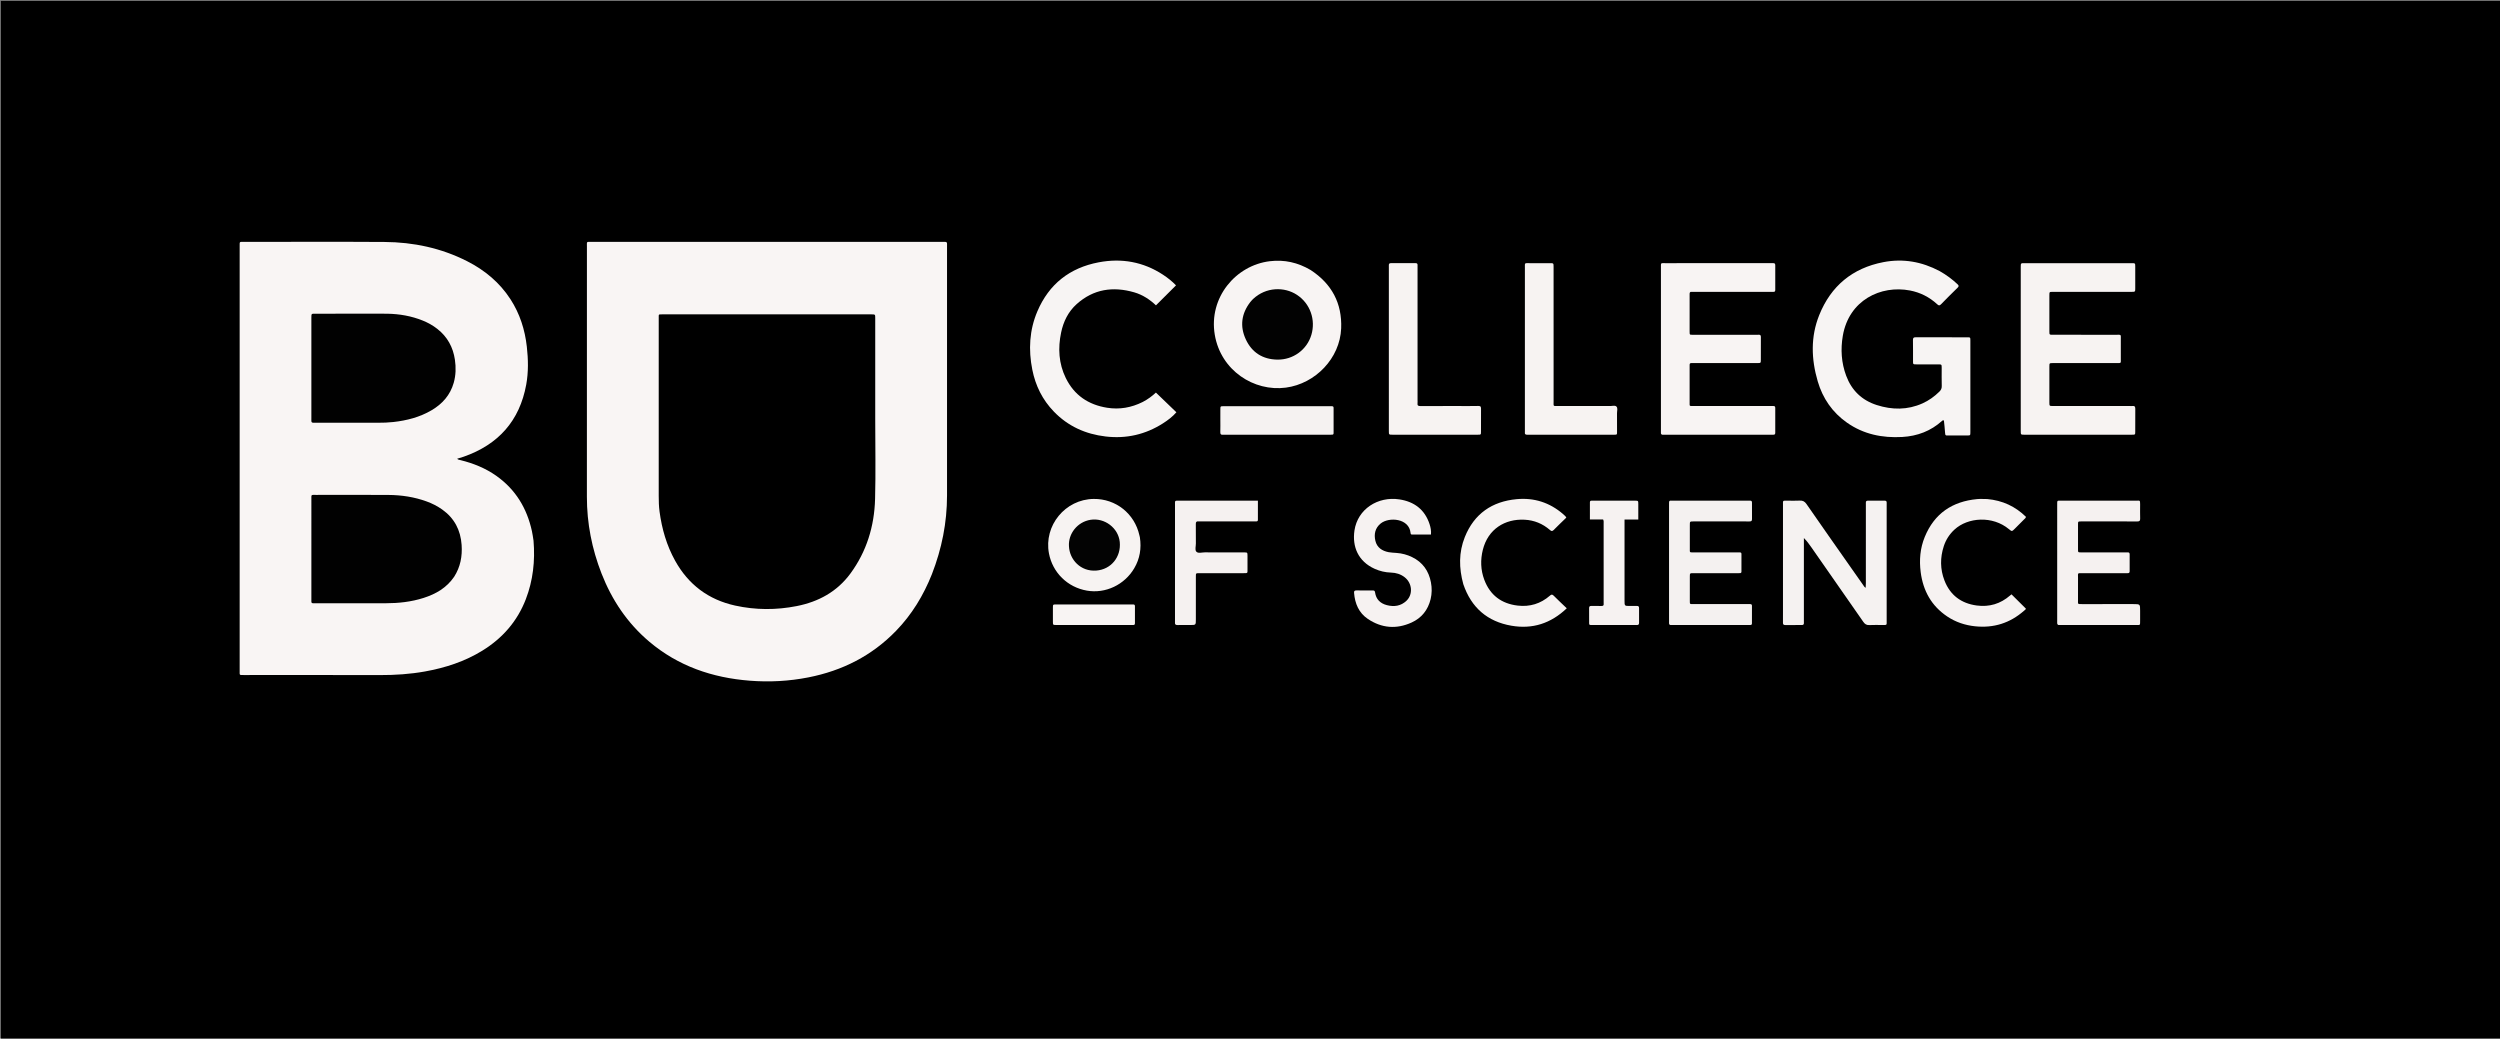 <svg version="1.1" id="Layer_1" xmlns="http://www.w3.org/2000/svg" xmlns:xlink="http://www.w3.org/1999/xlink" x="0px" y="0px"
	 width="100%" viewBox="0 0 5912 2456" enable-background="new 0 0 5912 2456" xml:space="preserve">
<rect x="0" y="0" width="5912" height="2456" fill="#808080" stroke="none"/>
<path fill="#000000" opacity="1" stroke="none" 
	d="
M3590,2458 
	C2393.333,2458 1197.667,2458 2,2458 
	C2,1639.333 2,820.667 2,2 
	C1972.667,2 3943.333,2 5914,2 
	C5914,820.667 5914,1639.333 5914,2458 
	C5139.667,2458 4365.333,2458 3590,2458 
z"/>
<path fill="#F9F5F4" opacity="1" stroke="none" 
	d="
M1261.689,1278.597 
	C1265.636,1326.64 1260.514,1372.651 1243.503,1416.926 
	C1223.426,1469.176 1188.419,1509.104 1141.033,1538.419 
	C1099.1,1564.361 1053.093,1579.239 1004.89,1587.906 
	C969.719,1594.23 934.238,1596.533 898.487,1596.437 
	C791.509,1596.152 684.53,1596.342 577.552,1596.325 
	C565.463,1596.323 566.753,1597.459 566.752,1585.771 
	C566.737,1251.506 566.737,917.24 566.748,582.974 
	C566.749,570.337 565.706,572.026 578.19,572.022 
	C688.501,571.985 798.815,571.471 909.121,572.195 
	C977.559,572.645 1043.312,586.499 1104.766,617.754 
	C1146.533,638.997 1181.535,668.059 1207.181,707.669 
	C1229.329,741.876 1241.35,779.674 1245.853,819.927 
	C1249.197,849.818 1249.862,879.725 1244.418,909.539 
	C1228.73,995.468 1178.365,1051.271 1096.693,1079.947 
	C1091.682,1081.706 1086.552,1083.125 1081.079,1084.826 
	C1083.231,1087.271 1086.07,1087.406 1088.74,1088.062 
	C1119.389,1095.591 1148.28,1107.203 1174.138,1125.583 
	C1219.507,1157.831 1246.12,1202.212 1257.902,1256.038 
	C1259.465,1263.182 1260.391,1270.465 1261.689,1278.597 
z"/>
<path fill="#F9F5F4" opacity="1" stroke="none" 
	d="
M2203.782,1357.835 
	C2183.714,1408.285 2156.352,1453.218 2118.981,1491.8 
	C2061.721,1550.917 1991.755,1586.119 1911.517,1601.909 
	C1865.805,1610.904 1819.653,1613.34 1773.263,1609.725 
	C1684.723,1602.825 1603.955,1575.388 1535.309,1517.328 
	C1483.578,1473.575 1446.954,1418.917 1422.455,1356.129 
	C1399.734,1297.897 1387.835,1237.471 1387.875,1174.758 
	C1388.002,977.805 1387.91,780.851 1387.948,583.897 
	C1387.95,570.231 1386.213,572.029 1399.324,572.027 
	C1675.592,571.992 1951.861,572 2228.129,572.001 
	C2230.129,572.001 2232.133,572.092 2234.127,571.985 
	C2237.717,571.791 2239.889,572.875 2239.562,577.008 
	C2239.353,579.657 2239.532,582.337 2239.532,585.003 
	C2239.533,780.624 2239.544,976.245 2239.526,1171.865 
	C2239.52,1235.871 2227.211,1297.533 2203.782,1357.835 
z"/>
<path fill="#F7F4F3" opacity="1" stroke="none" 
	d="
M4586.908,641.112 
	C4602.736,649.99 4616.56,660.323 4629.246,672.252 
	C4632.324,675.146 4632.693,677.09 4629.469,680.238 
	C4616.122,693.276 4602.883,706.433 4589.883,719.817 
	C4586.239,723.569 4584.141,722.3 4580.974,719.391 
	C4562.64,702.55 4541.15,691.638 4516.736,686.946 
	C4447.894,673.717 4372.363,709.679 4357.889,794.064 
	C4352.398,826.073 4354.412,857.848 4365.835,888.54 
	C4378.733,923.195 4402.939,946.598 4438.118,957.85 
	C4474.5,969.488 4510.773,969.856 4546.306,953.918 
	C4561.375,947.159 4574.519,937.681 4586.263,926.118 
	C4590.019,922.42 4592.03,918.588 4591.863,912.995 
	C4591.435,898.679 4591.751,884.341 4591.708,870.012 
	C4591.682,861.805 4591.628,861.719 4583.76,861.693 
	C4566.431,861.636 4549.103,861.712 4531.774,861.658 
	C4524.048,861.634 4523.939,861.552 4523.908,854.211 
	C4523.838,837.549 4524.103,820.882 4523.762,804.227 
	C4523.653,798.873 4525.409,797.539 4530.521,797.561 
	C4571.176,797.737 4611.831,797.631 4652.486,797.684 
	C4659.389,797.693 4659.525,797.855 4659.529,804.946 
	C4659.563,877.259 4659.563,949.572 4659.532,1021.885 
	C4659.528,1029.674 4659.409,1029.783 4652.083,1029.821 
	C4637.088,1029.897 4622.092,1029.79 4607.097,1029.869 
	C4601.064,1029.901 4600.061,1030.199 4599.629,1022.607 
	C4599.086,1013.054 4597.865,1003.539 4596.98,994.46 
	C4594.831,993.339 4593.776,994.198 4592.824,995.061 
	C4566.049,1019.339 4534.19,1031.33 4498.487,1033.35 
	C4451.33,1036.018 4407.008,1027.076 4367.663,999.442 
	C4333.059,975.137 4310.349,941.966 4298.577,901.835 
	C4283.196,849.401 4281.447,796.516 4302.157,745.018 
	C4329.846,676.165 4380.743,634.061 4453.767,619.931 
	C4500.221,610.942 4544.491,618.624 4586.908,641.112 
z"/>
<path fill="#F7F3F2" opacity="1" stroke="none" 
	d="
M4846.349,740 
	C4846.349,755.327 4846.3,769.654 4846.37,783.981 
	C4846.406,791.505 4846.5,791.628 4854.077,791.634 
	C4903.722,791.674 4953.366,791.616 5003.011,791.68 
	C5017.305,791.698 5015.208,790.01 5015.308,803.707 
	C5015.416,818.699 5015.371,833.693 5015.319,848.687 
	C5015.283,859.27 5016.779,858.613 5004.91,858.615 
	C4956.598,858.623 4908.286,858.618 4859.975,858.618 
	C4857.976,858.618 4855.976,858.581 4853.978,858.626 
	C4846.504,858.794 4846.386,858.804 4846.371,866.501 
	C4846.317,894.822 4846.331,923.143 4846.361,951.463 
	C4846.37,960.062 4846.431,960.138 4855.01,960.141 
	C4915.649,960.165 4976.289,960.154 5036.928,960.154 
	C5038.927,960.154 5040.954,960.368 5042.92,960.115 
	C5048.429,959.407 5049.588,962.141 5049.531,967.073 
	C5049.32,985.062 5049.503,1003.056 5049.418,1021.048 
	C5049.386,1027.839 5049.237,1027.984 5041.987,1027.987 
	C4956.692,1028.022 4871.397,1028.022 4786.102,1027.986 
	C4778.691,1027.983 4778.659,1027.833 4778.658,1018.03 
	C4778.649,923.739 4778.652,829.448 4778.652,735.157 
	C4778.652,700.505 4778.634,665.854 4778.666,631.203 
	C4778.673,622.422 4778.746,622.338 4787.223,622.336 
	C4871.852,622.314 4956.481,622.313 5041.11,622.337 
	C5049.307,622.34 5049.399,622.435 5049.429,630.43 
	C5049.492,647.422 5049.477,664.415 5049.437,681.407 
	C5049.417,690.081 5049.362,690.16 5040.82,690.166 
	C4995.507,690.194 4950.194,690.179 4904.881,690.179 
	C4887.889,690.179 4870.896,690.133 4853.904,690.201 
	C4846.49,690.231 4846.406,690.338 4846.369,698.019 
	C4846.302,711.679 4846.349,725.34 4846.349,740 
z"/>
<path fill="#F8F4F3" opacity="1" stroke="none" 
	d="
M3978,622.328 
	C4047.976,622.328 4116.952,622.328 4185.927,622.328 
	C4188.26,622.328 4190.604,622.483 4192.922,622.301 
	C4196.81,621.994 4198.173,623.665 4198.149,627.507 
	C4198.031,646.833 4198.042,666.16 4198.137,685.486 
	C4198.153,688.869 4197.026,690.431 4193.532,690.191 
	C4191.21,690.031 4188.869,690.173 4186.536,690.173 
	C4126.891,690.173 4067.245,690.173 4007.599,690.174 
	C4005.267,690.174 4002.913,690.381 4000.606,690.135 
	C3996.405,689.687 3995.533,691.918 3995.587,695.483 
	C3995.698,702.812 3995.618,710.144 3995.617,717.474 
	C3995.617,739.467 3995.653,761.459 3995.6,783.451 
	C3995.578,792.414 3995.779,791.679 4003.727,791.674 
	C4053.043,791.647 4102.359,791.661 4151.675,791.661 
	C4154.008,791.661 4156.363,791.871 4158.667,791.62 
	C4163.316,791.113 4164.145,793.466 4164.108,797.52 
	C4163.949,815.179 4164.071,832.841 4164.027,850.501 
	C4164.007,858.495 4163.94,858.586 4155.868,858.592 
	C4109.551,858.623 4063.234,858.607 4016.917,858.608 
	C4011.252,858.608 4005.586,858.672 3999.923,858.596 
	C3997.04,858.558 3995.549,859.714 3995.636,862.69 
	C3995.676,864.021 3995.618,865.355 3995.618,866.688 
	C3995.617,895.344 3995.625,924.001 3995.614,952.658 
	C3995.611,960.279 3994.991,960.181 4003.299,960.177 
	C4064.278,960.145 4125.256,960.16 4186.235,960.16 
	C4188.567,960.16 4190.905,960.272 4193.23,960.144 
	C4196.475,959.965 4198.144,961.029 4198.127,964.624 
	C4198.036,984.283 4198.035,1003.943 4198.128,1023.603 
	C4198.145,1027.236 4196.395,1028.201 4193.206,1028.016 
	C4191.213,1027.9 4189.208,1028.003 4187.209,1028.003 
	C4104.238,1028.003 4021.268,1028.003 3938.297,1028.003 
	C3936.964,1028.003 3935.604,1027.829 3934.303,1028.032 
	C3928.851,1028.882 3927.17,1026.284 3927.733,1021.265 
	C3927.955,1019.291 3927.769,1017.271 3927.769,1015.271 
	C3927.769,887.983 3927.759,760.694 3927.784,633.406 
	C3927.787,620.56 3926.552,622.441 3939.014,622.349 
	C3951.676,622.255 3964.338,622.328 3978,622.328 
z"/>
<path fill="#F7F4F3" opacity="1" stroke="none" 
	d="
M2702.266,950.6 
	C2714.564,944.268 2724.876,936.428 2733.484,928.329 
	C2749.615,943.852 2765.558,959.193 2781.933,974.95 
	C2772.87,985.336 2761.804,993.758 2750.101,1001.211 
	C2708.685,1027.588 2663.518,1037.918 2614.669,1032.209 
	C2567.013,1026.639 2525.626,1007.98 2492.108,973.283 
	C2465.249,945.477 2448.718,912.126 2441.203,874.303 
	C2431.823,827.094 2434.222,780.654 2453.23,736.105 
	C2480.683,671.768 2529.743,633.334 2598.169,620.347 
	C2652.435,610.048 2703.514,619.068 2750.178,649.581 
	C2761.63,657.069 2772.236,665.609 2781.02,674.83 
	C2765.183,690.613 2749.532,706.212 2733.605,722.085 
	C2719.574,708.715 2702.457,697.172 2682.274,691.324 
	C2632.135,676.794 2585.887,683.454 2546.093,719.149 
	C2526.109,737.075 2514.764,760.389 2509.321,786.424 
	C2501.617,823.277 2503.582,859.506 2520.274,893.734 
	C2540.165,934.525 2573.695,957.209 2618.189,964.254 
	C2647.441,968.886 2675.196,964.105 2702.266,950.6 
z"/>
<path fill="#F8F4F3" opacity="1" stroke="none" 
	d="
M3099.415,638.565 
	C3149.635,671.393 3173.925,717.51 3171.599,776.471 
	C3168.812,847.116 3110.81,907.357 3040.825,916.654 
	C2965.296,926.688 2886.895,876.14 2872.691,791.559 
	C2857.925,703.629 2922.274,627.376 3002.974,617.699 
	C3037.346,613.578 3069.132,620.715 3099.415,638.565 
z"/>
<path fill="#F5F2F1" opacity="1" stroke="none" 
	d="
M4216.383,1447.988 
	C4216.383,1363.012 4216.367,1279.035 4216.399,1195.057 
	C4216.404,1182.545 4215.025,1184.075 4227.704,1183.994 
	C4237.034,1183.934 4246.394,1184.432 4255.687,1183.84 
	C4263.084,1183.369 4267.608,1185.637 4272.017,1192.019 
	C4306.664,1242.16 4341.793,1291.968 4376.778,1341.876 
	C4386.528,1355.784 4396.273,1369.696 4406.066,1383.575 
	C4407.532,1385.652 4408.567,1388.132 4411.919,1390.063 
	C4412.095,1386.086 4412.377,1382.642 4412.379,1379.198 
	C4412.406,1318.214 4412.399,1257.231 4412.399,1196.247 
	C4412.399,1193.914 4412.539,1191.572 4412.376,1189.251 
	C4412.111,1185.453 4413.628,1183.891 4417.537,1183.934 
	C4430.532,1184.075 4443.531,1184.077 4456.526,1183.935 
	C4460.488,1183.891 4461.897,1185.572 4461.624,1189.31 
	C4461.478,1191.298 4461.603,1193.307 4461.603,1195.306 
	C4461.604,1285.949 4461.615,1376.591 4461.59,1467.234 
	C4461.587,1479.073 4462.94,1477.966 4450.987,1478.01 
	C4440.99,1478.047 4430.967,1477.586 4421.004,1478.167 
	C4414.23,1478.562 4410.231,1476.182 4406.378,1470.62 
	C4365.604,1411.759 4324.552,1353.088 4283.563,1294.375 
	C4278.318,1286.863 4272.991,1279.408 4265.821,1272.323 
	C4265.821,1275.477 4265.821,1278.631 4265.821,1281.784 
	C4265.821,1343.102 4265.821,1404.419 4265.821,1465.736 
	C4265.821,1468.068 4265.678,1470.411 4265.845,1472.732 
	C4266.115,1476.501 4264.672,1478.11 4260.733,1478.066 
	C4247.738,1477.921 4234.738,1477.857 4221.746,1478.097 
	C4217.013,1478.184 4216.249,1475.913 4216.335,1471.98 
	C4216.505,1464.319 4216.384,1456.651 4216.383,1447.988 
z"/>
<path fill="#F7F3F2" opacity="1" stroke="none" 
	d="
M3805.889,960.155 
	C3812.14,960.525 3818.769,957.946 3822.348,961.204 
	C3826.439,964.93 3823.8,971.874 3823.898,977.388 
	C3824.149,991.375 3823.965,1005.369 3823.987,1019.36 
	C3824.001,1028.547 3824.525,1028.011 3815.311,1028.01 
	C3757.015,1028.004 3698.719,1028.007 3640.424,1028.007 
	C3631.097,1028.007 3621.764,1027.826 3612.444,1028.083 
	C3607.928,1028.207 3605.362,1027.18 3606.018,1022.061 
	C3606.27,1020.094 3606.056,1018.068 3606.056,1016.07 
	C3606.056,888.819 3606.04,761.568 3606.081,634.317 
	C3606.085,620.448 3604.387,622.443 3618.432,622.348 
	C3634.088,622.243 3649.745,622.292 3665.401,622.337 
	C3673.84,622.362 3673.89,622.422 3673.913,631.179 
	C3673.952,646.502 3673.924,661.826 3673.924,677.149 
	C3673.924,767.757 3673.901,858.365 3673.95,948.973 
	C3673.957,961.668 3672.221,960.11 3684.983,960.131 
	C3724.957,960.197 3764.931,960.155 3805.889,960.155 
z"/>
<path fill="#F7F3F2" opacity="1" stroke="none" 
	d="
M3446,960.155 
	C3463.323,960.156 3479.653,960.439 3495.964,960.008 
	C3501.87,959.852 3502.376,962.498 3502.336,967.142 
	C3502.181,985.128 3502.323,1003.118 3502.246,1021.105 
	C3502.217,1027.861 3502.081,1027.981 3494.928,1027.987 
	C3449.624,1028.026 3404.321,1028.007 3359.017,1028.008 
	C3337.031,1028.008 3315.046,1028.032 3293.061,1027.995 
	C3284.441,1027.98 3284.367,1027.917 3284.365,1019.339 
	C3284.345,945.055 3284.353,870.77 3284.353,796.486 
	C3284.353,742.521 3284.353,688.557 3284.353,634.592 
	C3284.353,632.261 3284.485,629.92 3284.326,627.599 
	C3284.067,623.808 3285.589,622.258 3289.491,622.281 
	C3308.811,622.394 3328.132,622.381 3347.452,622.288 
	C3350.821,622.272 3352.378,623.463 3352.226,626.899 
	C3352.108,629.558 3352.216,632.227 3352.216,634.892 
	C3352.217,738.824 3352.216,842.755 3352.216,946.687 
	C3352.216,949.019 3352.487,951.389 3352.164,953.675 
	C3351.373,959.273 3354.165,960.263 3359.057,960.235 
	C3387.704,960.071 3416.352,960.155 3446,960.155 
z"/>
<path fill="#F4F1F0" opacity="1" stroke="none" 
	d="
M4101.999,1233.046 
	C4069.001,1233.046 4037.003,1233.026 4005.006,1233.059 
	C3996.198,1233.068 3996.134,1233.139 3996.115,1241.544 
	C3996.073,1260.21 3996.105,1278.875 3996.1,1297.54 
	C3996.098,1306.666 3995.136,1306.31 4004.596,1306.309 
	C4038.927,1306.307 4073.258,1306.308 4107.588,1306.31 
	C4109.921,1306.31 4112.254,1306.355 4114.587,1306.334 
	C4117.083,1306.311 4118.196,1307.654 4118.198,1310.002 
	C4118.213,1324 4118.224,1337.999 4118.176,1351.998 
	C4118.167,1354.459 4116.621,1355.448 4114.269,1355.422 
	C4111.936,1355.395 4109.602,1355.434 4107.269,1355.434 
	C4072.938,1355.435 4038.607,1355.413 4004.276,1355.451 
	C3996.204,1355.46 3996.135,1355.552 3996.116,1363.579 
	C3996.073,1382.578 3996.148,1401.577 3996.082,1420.575 
	C3996.052,1428.966 3995.875,1428.575 4004.431,1428.572 
	C4046.761,1428.557 4089.092,1428.565 4131.422,1428.566 
	C4133.755,1428.566 4136.09,1428.637 4138.421,1428.562 
	C4141.148,1428.474 4143.025,1429.366 4143.029,1432.4 
	C4143.044,1446.398 4143.033,1460.396 4142.994,1474.394 
	C4142.987,1476.764 4141.728,1478.012 4139.292,1477.998 
	C4136.958,1477.985 4134.625,1478.022 4132.292,1478.022 
	C4073.963,1478.023 4015.634,1478.023 3957.305,1478.023 
	C3955.638,1478.023 3953.96,1477.898 3952.307,1478.045 
	C3948.537,1478.38 3946.666,1476.918 3946.938,1472.968 
	C3947.076,1470.978 3946.95,1468.97 3946.95,1466.97 
	C3946.949,1376.31 3946.942,1285.65 3946.957,1194.989 
	C3946.959,1182.034 3946.148,1184.018 3958.345,1184.005 
	C4016.007,1183.943 4073.67,1183.977 4131.333,1183.977 
	C4133.666,1183.977 4136.006,1184.097 4138.331,1183.956 
	C4141.751,1183.75 4143.099,1185.317 4143.085,1188.644 
	C4143.031,1201.643 4142.938,1214.644 4143.143,1227.64 
	C4143.216,1232.297 4140.959,1233.147 4136.995,1233.096 
	C4125.665,1232.95 4114.331,1233.046 4101.999,1233.046 
z"/>
<path fill="#F5F1F0" opacity="1" stroke="none" 
	d="
M4968,1183.981 
	C4996.664,1183.981 5024.328,1183.964 5051.991,1183.991 
	C5060.101,1183.999 5061.025,1182.187 5060.974,1192.388 
	C5060.917,1203.72 5060.722,1215.06 5061.066,1226.381 
	C5061.228,1231.719 5059.294,1233.218 5054.167,1233.134 
	C5038.172,1232.873 5022.171,1233.039 5006.173,1233.04 
	C4977.842,1233.04 4949.512,1233.002 4921.182,1233.069 
	C4914.222,1233.085 4914.104,1233.242 4914.081,1240.3 
	C4914.015,1259.964 4914.017,1279.629 4914.08,1299.293 
	C4914.102,1306.148 4914.218,1306.28 4921.29,1306.29 
	C4955.619,1306.339 4989.949,1306.312 5024.279,1306.313 
	C5026.612,1306.313 5028.952,1306.432 5031.276,1306.294 
	C5034.522,1306.101 5036.237,1307.165 5036.212,1310.749 
	C5036.12,1324.081 5036.133,1337.413 5036.21,1350.745 
	C5036.23,1354.121 5034.841,1355.611 5031.462,1355.44 
	C5029.135,1355.322 5026.796,1355.429 5024.463,1355.429 
	C4991.467,1355.43 4958.47,1355.378 4925.474,1355.455 
	C4911.956,1355.486 4914.185,1353.957 4914.087,1367.317 
	C4913.96,1384.648 4914.036,1401.98 4914.064,1419.311 
	C4914.08,1428.72 4912.741,1428.578 4923.103,1428.575 
	C4963.765,1428.563 5004.427,1428.57 5045.09,1428.57 
	C5060.961,1428.57 5060.961,1428.57 5060.961,1444.156 
	C5060.961,1451.822 5060.975,1459.488 5060.958,1467.154 
	C5060.932,1479.752 5061.641,1477.989 5050.45,1477.997 
	C4992.123,1478.044 4933.795,1478.019 4875.468,1478.019 
	C4874.135,1478.019 4872.779,1477.858 4871.472,1478.047 
	C4866.055,1478.827 4864.27,1476.244 4864.815,1471.211 
	C4864.994,1469.564 4864.843,1467.882 4864.843,1466.215 
	C4864.843,1375.891 4864.833,1285.567 4864.853,1195.243 
	C4864.856,1182.088 4863.958,1184.039 4876.009,1184.007 
	C4906.339,1183.928 4936.67,1183.981 4968,1183.981 
z"/>
<path fill="#F6F2F1" opacity="1" stroke="none" 
	d="
M3302.697,1307.595 
	C3316.025,1308.582 3327.896,1311.93 3339.037,1317.306 
	C3364.251,1329.473 3378.732,1349.969 3383.887,1377.238 
	C3386.393,1390.488 3386.306,1403.775 3383.102,1416.908 
	C3376.874,1442.445 3361.955,1461.323 3338.068,1472.174 
	C3302.219,1488.46 3267.236,1485.55 3234.669,1463.628 
	C3213.326,1449.26 3204.175,1427.418 3202.124,1402.271 
	C3201.791,1398.183 3202.807,1396.167 3207.437,1396.246 
	C3220.427,1396.468 3233.425,1396.374 3246.419,1396.291 
	C3249.586,1396.27 3251.252,1397.255 3251.712,1400.671 
	C3253.931,1417.172 3264.054,1426.946 3279.517,1430.997 
	C3296.578,1435.465 3312.785,1433.346 3326.05,1420.62 
	C3341.832,1405.479 3339.675,1379.193 3321.887,1365.194 
	C3312.362,1357.697 3301.364,1354.399 3289.407,1354.053 
	C3275.91,1353.663 3263.005,1350.611 3250.76,1345.105 
	C3211.863,1327.614 3197.302,1292.731 3203.051,1254.35 
	C3210.594,1203.987 3258.263,1173.125 3309.391,1180.977 
	C3344.455,1186.362 3369.45,1205.038 3380.711,1239.751 
	C3383.167,1247.322 3384.752,1255.107 3383.938,1264.118 
	C3368.9,1264.118 3353.995,1264.106 3339.091,1264.129 
	C3336.402,1264.134 3335.895,1262.412 3335.692,1260.261 
	C3332.411,1225.579 3284.516,1221.818 3264.781,1238.151 
	C3251.731,1248.951 3248.869,1263.446 3252.493,1278.901 
	C3256.253,1294.939 3268.454,1302.819 3283.917,1305.809 
	C3289.773,1306.941 3295.841,1306.982 3302.697,1307.595 
z"/>
<path fill="#F6F2F1" opacity="1" stroke="none" 
	d="
M4699.534,1180.155 
	C4735.61,1183.467 4765.73,1197.454 4790.981,1222.193 
	C4790.504,1225.329 4788.093,1226.701 4786.346,1228.476 
	C4779.102,1235.839 4771.783,1243.129 4764.477,1250.431 
	C4757.814,1257.09 4757.734,1257.168 4750.69,1251.308 
	C4712.192,1219.279 4653.804,1222.978 4621.88,1252.418 
	C4610.073,1263.307 4601.683,1276.357 4596.731,1291.458 
	C4587.814,1318.651 4587.971,1346.075 4598.265,1372.736 
	C4611.694,1407.522 4637.901,1427.006 4674.661,1431.901 
	C4704.311,1435.85 4730.722,1427.99 4753.406,1408.232 
	C4754.609,1407.184 4755.898,1406.235 4756.818,1405.503 
	C4768.222,1416.836 4779.288,1427.834 4790.8,1439.276 
	C4790.551,1441.484 4788.078,1442.818 4786.214,1444.461 
	C4753.138,1473.617 4714.562,1485.596 4670.817,1481.069 
	C4646.909,1478.595 4624.626,1471.152 4604.627,1457.722 
	C4567.419,1432.735 4547.759,1397.044 4542.073,1353.173 
	C4538.371,1324.611 4540.674,1296.554 4551.66,1269.745 
	C4574.372,1214.322 4616.788,1185.744 4675.616,1180.269 
	C4683.214,1179.562 4690.931,1180.133 4699.534,1180.155 
z"/>
<path fill="#F7F3F2" opacity="1" stroke="none" 
	d="
M3460.433,1381.533 
	C3450.016,1343.433 3449.482,1306.193 3464.037,1269.966 
	C3486.193,1214.821 3528.397,1185.786 3586.82,1180.404 
	C3627.826,1176.627 3664.527,1188.304 3695.975,1215.364 
	C3697.99,1217.098 3699.954,1218.898 3701.855,1220.756 
	C3702.524,1221.409 3702.934,1222.328 3704.067,1224.037 
	C3694.141,1233.699 3683.979,1243.306 3674.19,1253.279 
	C3670.788,1256.745 3668.816,1256.38 3665.296,1253.323 
	C3648.155,1238.434 3628.185,1230.183 3605.394,1229.01 
	C3558.627,1226.603 3518.85,1251.323 3506.628,1300.095 
	C3500.683,1323.818 3501.37,1347.818 3510.01,1370.925 
	C3523.677,1407.479 3550.607,1427.622 3589.125,1432.118 
	C3617.721,1435.456 3643.219,1427.713 3665.042,1408.771 
	C3668.332,1405.915 3670.394,1404.883 3673.994,1408.52 
	C3683.828,1418.458 3694.092,1427.971 3705.066,1438.497 
	C3667.278,1474.506 3623.851,1488.294 3574.204,1479.69 
	C3517.501,1469.864 3479.376,1437.075 3460.433,1381.533 
z"/>
<path fill="#F5F1F0" opacity="1" stroke="none" 
	d="
M2802.047,1183.982 
	C2859.952,1183.982 2916.867,1183.982 2974.683,1183.982 
	C2974.683,1199.561 2974.686,1214.497 2974.679,1229.433 
	C2974.678,1231.889 2973.361,1233.008 2970.963,1233.005 
	C2968.632,1233.002 2966.301,1233.037 2963.969,1233.037 
	C2922.669,1233.039 2881.368,1233.039 2840.067,1233.039 
	C2838.069,1233.039 2836.051,1233.225 2834.076,1233.008 
	C2829.269,1232.479 2827.771,1234.442 2827.858,1239.261 
	C2828.135,1254.577 2827.869,1269.902 2828.002,1285.222 
	C2828.059,1291.828 2825.231,1300.354 2829.068,1304.546 
	C2833.415,1309.294 2842.221,1306.193 2849.059,1306.233 
	C2880.034,1306.416 2911.01,1306.289 2941.985,1306.33 
	C2949.98,1306.34 2950.035,1306.432 2950.08,1314.562 
	C2950.136,1324.887 2950.096,1335.213 2950.093,1345.538 
	C2950.088,1355.864 2951.025,1355.443 2940.574,1355.435 
	C2916.26,1355.416 2891.946,1355.429 2867.632,1355.429 
	C2856.973,1355.429 2846.315,1355.377 2835.657,1355.447 
	C2828.095,1355.497 2827.988,1355.571 2827.978,1362.994 
	C2827.936,1396.967 2827.96,1430.94 2827.96,1464.913 
	C2827.959,1478.017 2827.958,1478.017 2814.75,1478.018 
	C2804.758,1478.019 2794.759,1477.802 2784.777,1478.109 
	C2779.881,1478.259 2778.084,1476.452 2778.59,1471.737 
	C2778.802,1469.761 2778.623,1467.744 2778.623,1465.745 
	C2778.623,1375.817 2778.602,1285.888 2778.645,1195.959 
	C2778.652,1182.108 2777.027,1184.177 2791.065,1183.988 
	C2794.395,1183.943 2797.726,1183.982 2802.047,1183.982 
z"/>
<path fill="#F7F3F2" opacity="1" stroke="none" 
	d="
M2695.605,1270.613 
	C2699.546,1297.053 2695.519,1321.181 2682.367,1343.63 
	C2659.309,1382.983 2614.28,1404.327 2570.327,1396.713 
	C2524.539,1388.781 2489.188,1354.149 2480.571,1308.785 
	C2468.05,1242.867 2519.08,1180.661 2586.314,1179.88 
	C2638.695,1179.272 2683.079,1214.575 2694.462,1265.891 
	C2694.75,1267.191 2695.133,1268.47 2695.605,1270.613 
z"/>
<path fill="#F6F2F1" opacity="1" stroke="none" 
	d="
M3841.688,1419.975 
	C3841.705,1432.965 3841.705,1432.964 3853.906,1432.97 
	C3859.572,1432.973 3865.244,1433.146 3870.901,1432.927 
	C3874.9,1432.772 3876.094,1434.526 3876.051,1438.267 
	C3875.918,1449.597 3875.867,1460.932 3876.074,1472.26 
	C3876.151,1476.48 3874.902,1478.273 3870.43,1478.086 
	C3863.444,1477.794 3856.436,1478.012 3849.437,1478.012 
	C3822.108,1478.013 3794.78,1478.026 3767.451,1478.006 
	C3757.004,1477.999 3758.009,1478.952 3757.973,1468.185 
	C3757.94,1458.187 3758.069,1448.187 3757.918,1438.191 
	C3757.86,1434.368 3759.231,1432.832 3763.143,1432.924 
	C3771.137,1433.111 3779.141,1432.85 3787.136,1433.011 
	C3790.868,1433.086 3792.835,1431.966 3792.331,1427.919 
	C3792.167,1426.607 3792.311,1425.256 3792.311,1423.923 
	C3792.312,1361.934 3792.32,1299.945 3792.285,1237.955 
	C3792.283,1235.015 3792.902,1231.955 3791.03,1228.505 
	C3781.02,1228.505 3770.758,1228.505 3759.813,1228.505 
	C3759.813,1214.551 3759.839,1201.262 3759.794,1187.974 
	C3759.783,1184.967 3761.238,1183.832 3764.081,1183.988 
	C3765.41,1184.061 3766.747,1183.988 3768.08,1183.988 
	C3800.741,1183.987 3833.402,1183.968 3866.063,1184.001 
	C3874.132,1184.01 3874.195,1184.088 3874.232,1192.072 
	C3874.289,1204.011 3874.247,1215.95 3874.247,1228.55 
	C3863.192,1228.55 3852.937,1228.55 3841.688,1228.55 
	C3841.688,1292.474 3841.688,1355.726 3841.688,1419.975 
z"/>
<path fill="#F5F2F1" opacity="1" stroke="none" 
	d="
M2885.884,992.006 
	C2885.884,983.342 2885.816,975.675 2885.904,968.01 
	C2885.987,960.775 2886.058,960.769 2892.867,960.578 
	C2894.199,960.541 2895.533,960.572 2896.867,960.572 
	C2978.862,960.572 3060.857,960.566 3142.852,960.578 
	C3154.988,960.58 3153.651,959.654 3153.682,971.189 
	C3153.726,987.188 3153.673,1003.187 3153.701,1019.186 
	C3153.717,1028.232 3154.337,1028.04 3145.15,1028.029 
	C3120.151,1027.997 3095.153,1028.018 3070.154,1028.018 
	C3012.824,1028.018 2955.494,1028.018 2898.165,1028.018 
	C2896.165,1028.017 2894.143,1027.828 2892.169,1028.053 
	C2887.52,1028.586 2885.61,1026.985 2885.786,1021.998 
	C2886.127,1012.344 2885.885,1002.669 2885.884,992.006 
z"/>
<path fill="#F8F4F3" opacity="1" stroke="none" 
	d="
M2596,1478.003 
	C2562.668,1478.003 2530.336,1478.025 2498.004,1477.988 
	C2489.999,1477.979 2489.942,1477.892 2489.901,1469.826 
	C2489.846,1458.827 2489.836,1447.827 2489.906,1436.828 
	C2489.953,1429.524 2490.031,1429.432 2497.71,1429.411 
	C2517.71,1429.358 2537.709,1429.393 2557.708,1429.393 
	C2596.04,1429.393 2634.372,1429.392 2672.703,1429.394 
	C2675.036,1429.394 2677.371,1429.461 2679.702,1429.409 
	C2682.573,1429.345 2683.922,1430.551 2683.906,1433.554 
	C2683.837,1446.886 2683.79,1460.22 2683.912,1473.552 
	C2683.963,1479.033 2680.128,1477.969 2676.997,1477.977 
	C2656.998,1478.027 2636.999,1478.003 2616.999,1478.004 
	C2610.333,1478.004 2603.667,1478.003 2596,1478.003 
z"/>
<path fill="#010101" opacity="1" stroke="none" 
	d="
M1074.004,1363.896 
	C1056.05,1390.213 1030.677,1404.668 1001.821,1413.93 
	C972.698,1423.279 942.66,1426.539 912.213,1426.575 
	C856.579,1426.642 800.945,1426.598 745.311,1426.599 
	C743.645,1426.599 741.98,1426.552 740.314,1426.569 
	C737.332,1426.601 736.201,1425.033 736.327,1422.194 
	C736.415,1420.2 736.335,1418.198 736.335,1416.199 
	C736.334,1337.911 736.321,1259.624 736.348,1181.336 
	C736.353,1168.871 735.077,1170.356 747.719,1170.347 
	C804.685,1170.307 861.654,1170.048 918.618,1170.443 
	C949.399,1170.657 979.627,1175.183 1008.747,1185.751 
	C1021.964,1190.548 1034.419,1196.85 1045.852,1204.987 
	C1074.616,1225.459 1089.282,1253.829 1091.647,1288.722 
	C1093.446,1315.265 1088.921,1340.461 1074.004,1363.896 
z"/>
<path fill="#010101" opacity="1" stroke="none" 
	d="
M866,741.83 
	C883.331,741.831 899.665,741.6 915.991,741.885 
	C944.854,742.389 972.948,747.254 999.809,758.114 
	C1012.199,763.123 1023.804,769.607 1034.36,777.906 
	C1058.068,796.546 1071.427,821.092 1075.769,850.682 
	C1078.454,868.984 1078.076,887.2 1072.987,905.147 
	C1064.71,934.339 1046.08,955.223 1020.39,970.282 
	C992.602,986.571 962.132,994.372 930.413,997.974 
	C918.151,999.367 905.845,999.753 893.495,999.721 
	C845.171,999.598 796.846,999.671 748.521,999.671 
	C746.188,999.671 743.845,999.532 741.524,999.695 
	C737.661,999.966 736.021,998.298 736.312,994.455 
	C736.462,992.467 736.334,990.458 736.334,988.458 
	C736.334,910.138 736.334,831.819 736.334,753.499 
	C736.334,752.499 736.326,751.499 736.335,750.5 
	C736.416,741.921 736.417,741.849 745.021,741.843 
	C785.014,741.815 825.007,741.83 866,741.83 
z"/>
<path fill="#000000" opacity="1" stroke="none" 
	d="
M1557.748,828 
	C1557.748,802.009 1557.738,777.018 1557.753,752.027 
	C1557.759,742.715 1556.87,743.411 1566.307,743.409 
	C1635.282,743.401 1704.257,743.405 1773.232,743.405 
	C1867.199,743.404 1961.165,743.405 2055.131,743.405 
	C2057.13,743.405 2059.13,743.386 2061.129,743.408 
	C2069.673,743.502 2069.74,743.506 2069.742,752.14 
	C2069.759,832.444 2069.753,912.749 2069.752,993.053 
	C2069.752,1055.364 2071.071,1117.711 2069.384,1179.976 
	C2067.642,1244.219 2049.506,1304.029 2010.988,1356.385 
	C1979.423,1399.29 1935.569,1423.076 1884.174,1433.241 
	C1835.608,1442.846 1786.793,1442.742 1738.335,1432.03 
	C1675.239,1418.081 1628.014,1382.597 1596.582,1326.056 
	C1576.406,1289.763 1565.206,1250.704 1559.7,1209.757 
	C1558.049,1197.48 1557.735,1185.207 1557.737,1172.875 
	C1557.755,1058.25 1557.748,943.625 1557.748,828 
z"/>
<path fill="#020202" opacity="1" stroke="none" 
	d="
M2963.173,707.154 
	C2993.786,678.409 3037.207,677.723 3066.978,697.241 
	C3098.684,718.028 3111.63,756.61 3101.129,791.864 
	C3090.597,827.224 3057.824,851.046 3020.65,850.432 
	C2986.112,849.862 2960.546,833.712 2946.073,802.544 
	C2931.664,771.512 2935.641,741.633 2956.661,714.346 
	C2958.484,711.98 2960.654,709.88 2963.173,707.154 
z"/>
<path fill="#030303" opacity="1" stroke="none" 
	d="
M2527.871,1291.698 
	C2525.962,1262.445 2547.591,1234.092 2579.098,1229.182 
	C2612.146,1224.033 2644.753,1248.487 2648.002,1281.774 
	C2651.437,1316.962 2627.615,1346.65 2592.456,1349.297 
	C2555.519,1352.078 2529.232,1323.415 2527.871,1291.698 
z"/>
</svg>